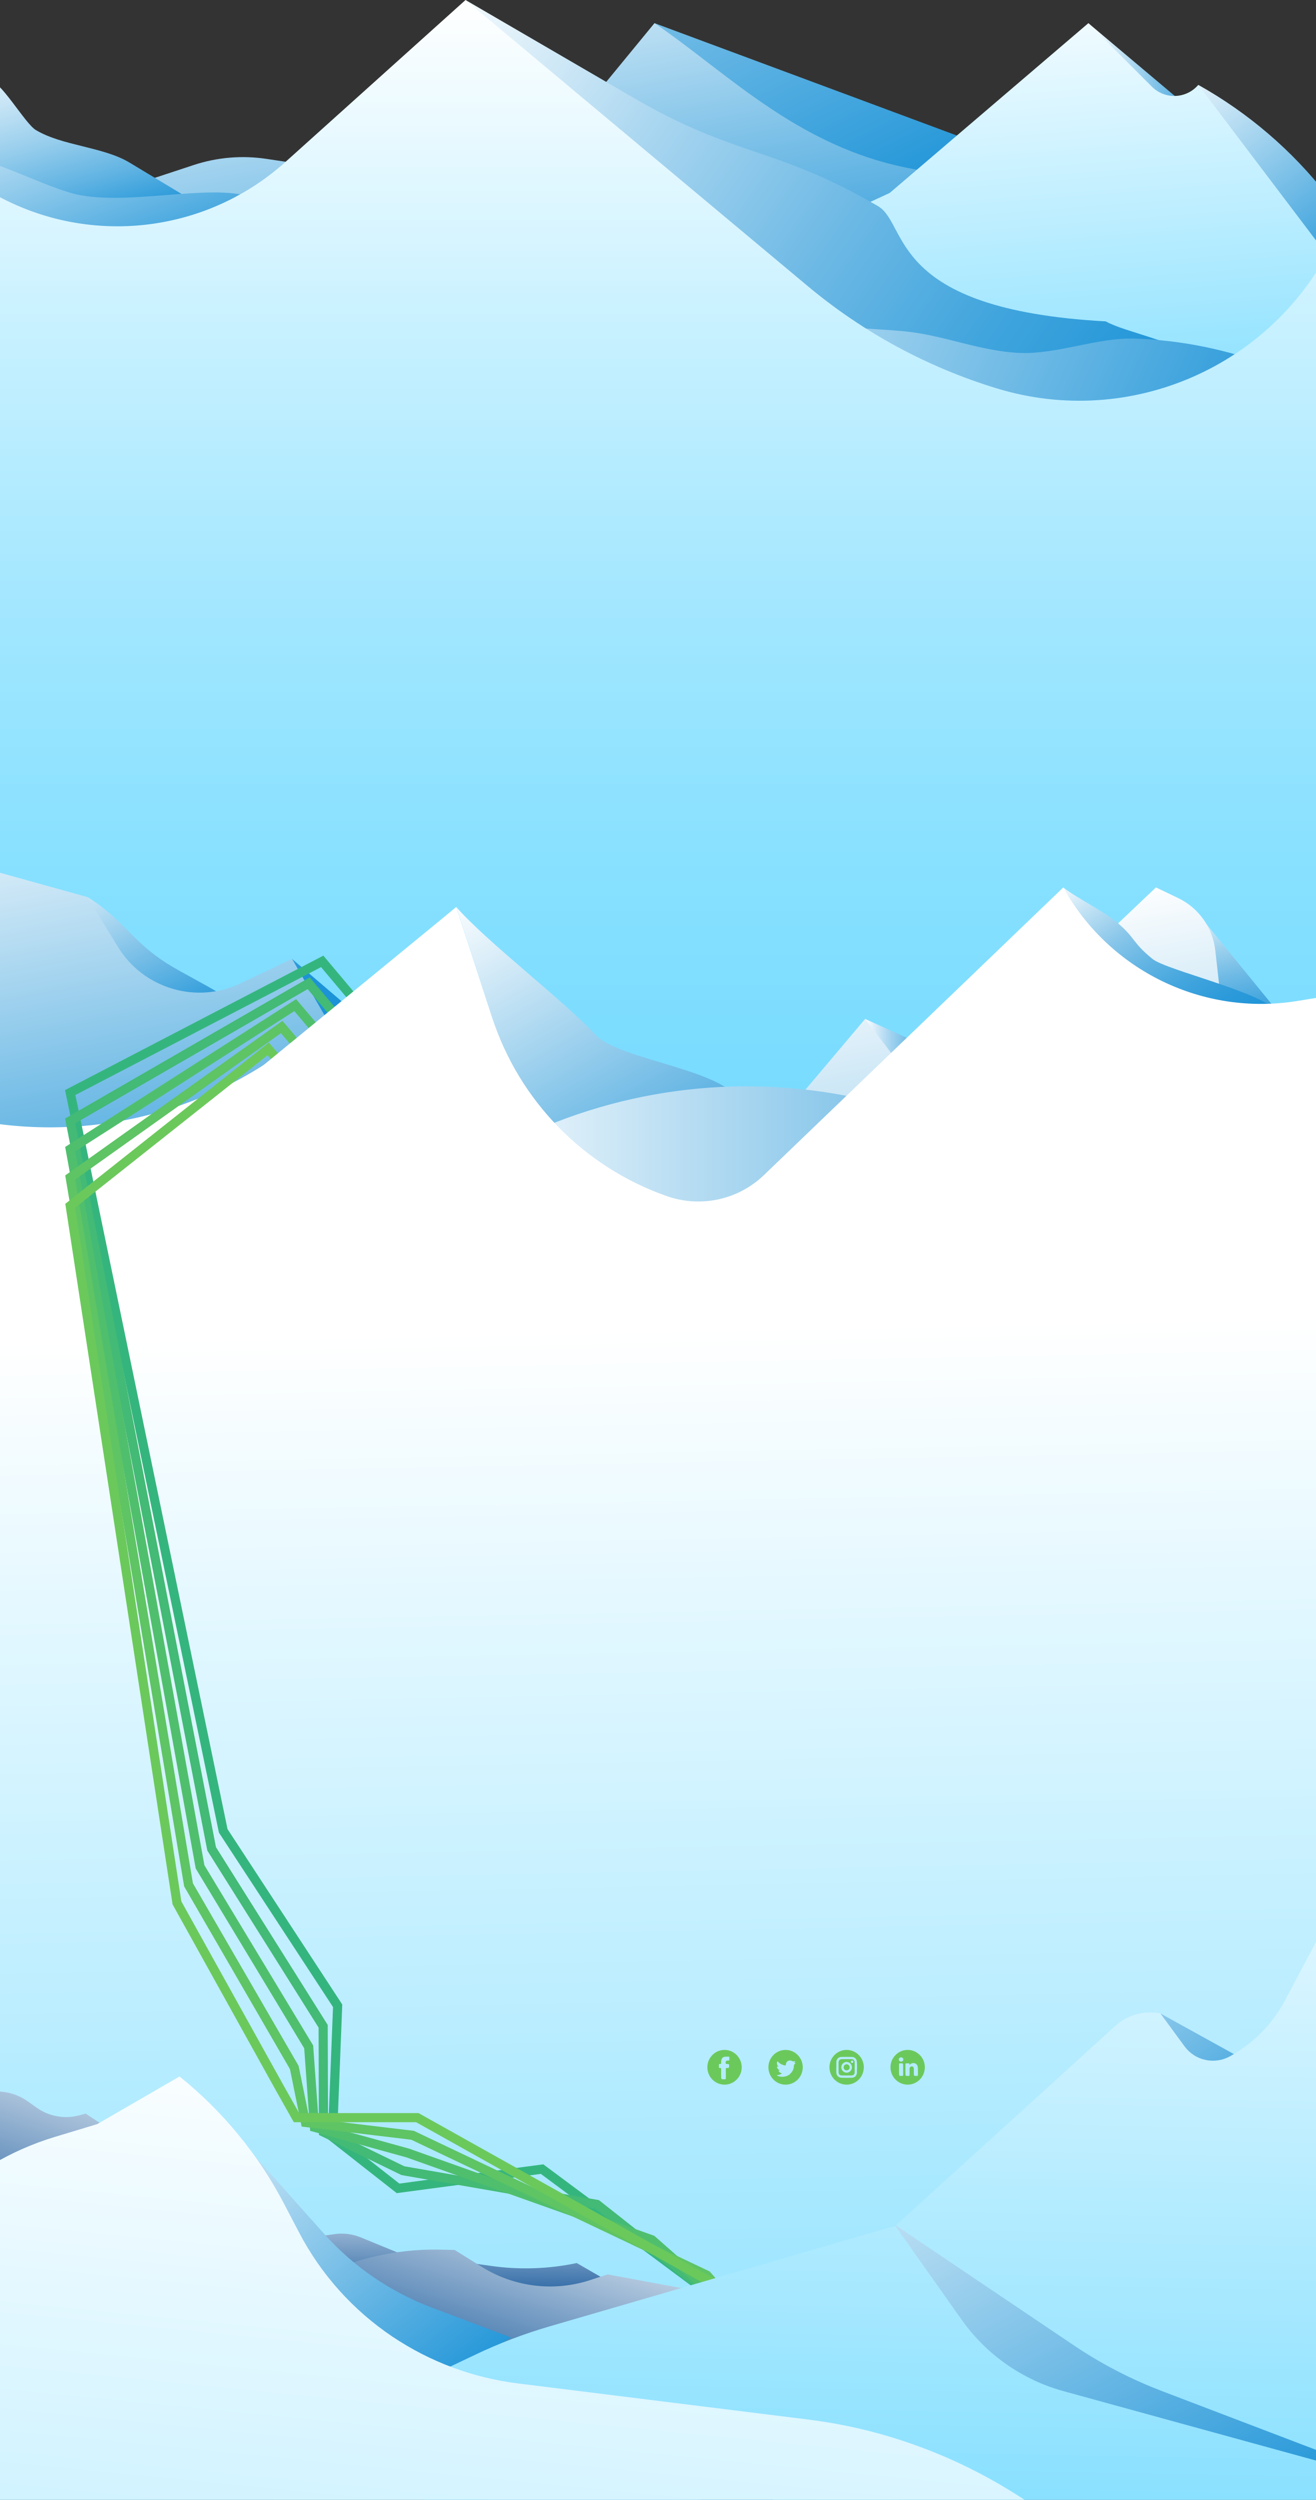 <svg width="1440" height="2734" viewBox="0 0 1440 2734" fill="none" xmlns="http://www.w3.org/2000/svg">
<rect x="0" y="0" width="1440" height="2734" fill="#333333" stroke="none"/>
<g clip-path="url(#clip0)">
<path d="M65.192 228.849L211.88 180.503C237.499 172.032 264.771 169.76 291.492 173.754L561.041 214.111L716.131 25.343L1109.57 203.505L1118.04 342.756L14.574 389.173L65.192 228.849Z" fill="url(#paint0_linear)"/>
<path d="M716.2 25.343C798.842 81.471 878.866 167.418 1011.44 186.839C1076.86 196.412 1116.8 255.432 1124.59 259.77C1150.76 274.439 1062.81 176.853 1085.47 162.529C1085.47 162.46 716.2 25.343 716.2 25.343Z" fill="url(#paint1_linear)"/>
<path d="M1311.22 92.834C1365.9 123.412 1413.97 164.595 1452.47 213.973L1478.91 247.856L1445.17 325.952L1311.22 92.834Z" fill="url(#paint2_linear)"/>
<path d="M1190.91 25.343L1324.85 138.08L1217.28 144.416L1190.91 25.343Z" fill="url(#paint3_linear)"/>
<path d="M-12.491 87.669C-0.577 85.741 27.108 134.913 39.091 142.144C68.084 159.636 112.848 160.394 141.842 177.886C190.6 207.362 219.318 224.441 268.077 253.917C269.661 254.881 271.245 255.845 272.897 256.809C286.671 266.106 237.017 274.715 225.378 286.56L38.195 476.636C20.841 494.266 -9.117 480.63 -7.257 455.975L-14.489 152.543C-13.318 137.185 -18.001 121.483 -19.516 106.263C-20.756 93.661 -17.725 88.496 -12.491 87.669Z" fill="url(#paint4_linear)"/>
<path d="M836.443 274.301L973.559 211.012L1190.91 25.343L1260.46 94.831C1274.72 109.087 1298.06 108.192 1311.22 92.834L1455.7 283.667L1447.23 585.378L1025.28 450.397L836.443 274.301Z" fill="url(#paint5_linear)"/>
<path d="M509.39 0C570.682 35.674 631.975 71.347 693.336 107.021C806.21 172.721 847.876 159.774 960.75 225.474C994.702 245.239 970.5 338.5 1210 351.5C1229.97 363.139 1291.8 374.16 1306.19 392.272C1323 413.346 1164.39 459.97 1148.48 459.694L791.059 454.598L509.39 0Z" fill="url(#paint6_linear)"/>
<path d="M872.943 343.101C908.824 360.8 952.279 358.458 991.19 362.521C1034.03 366.998 1072.39 384.072 1115.5 386C1156.06 387.859 1201.17 368.926 1241.73 370.303C1293.11 372.094 1344.21 382.493 1392.28 401.156C1448.47 423.056 1440.28 431.045 1496.4 453.083C1510.25 458.523 1511.07 478.013 1497.85 484.693L1331.47 568.506C1331.4 568.506 873.563 343.445 872.943 343.101Z" fill="url(#paint7_linear)"/>
<path d="M-57.118 168.796C-18.965 166.041 50.454 206.742 88.263 213.56C150.381 224.785 244.593 197.169 283.296 219.483C310.362 235.116 315.045 234.771 345.829 240.35L24.215 329.671C10.304 302.606 -3.538 275.61 -17.45 248.545C-29.846 224.51 -51.815 195.034 -57.118 168.796Z" fill="url(#paint8_linear)"/>
<path d="M-22.34 202.541C82.133 270.927 219.593 260.459 312.496 176.991L509.389 0L883.618 312.73C944.497 363.623 1015.02 401.776 1090.91 424.847C1237.05 469.336 1393.79 400.468 1459.9 262.801L1524.3 128.714L1482.08 1977.06L-108.838 1953.86L-22.34 202.541Z" fill="url(#paint9_linear)"/>
<path d="M95.838 981.163C134.679 1005.27 144.94 1030.27 183.782 1054.37C200.172 1064.56 224.345 1076.55 240.736 1086.74C246.038 1090.04 275.652 1095.48 281.092 1093.28C283.503 1092.32 286.533 1087.01 288.186 1085.02C298.654 1072.9 309.053 1060.84 319.521 1048.72L435.563 1147.89L319.521 1257.53L83.235 1179.43C83.166 1179.5 95.838 981.163 95.838 981.163Z" fill="url(#paint10_linear)"/>
<path d="M499.266 992.044C533.631 1031.02 616.135 1093.56 651.464 1131.64C678.047 1160.43 801.734 1169.93 811.858 1209.74C818.331 1235.29 677.221 1236.53 654.563 1242.59C649.26 1244.03 585.902 1258.22 585.764 1257.94C585.764 1257.87 499.266 992.044 499.266 992.044Z" fill="url(#paint11_linear)"/>
<path d="M-56.085 938.947L95.838 981.163L128.963 1035.5C156.855 1081.3 214.979 1098.58 263.393 1075.44L319.521 1048.65L462.973 1297.61L-189 1312.42L-56.085 938.947Z" fill="url(#paint12_linear)"/>
<path d="M946.563 1114.42L1077.41 1173.51L1014.67 1256.98L946.563 1114.42Z" fill="url(#paint13_linear)"/>
<path d="M1314.8 1004.23L1425.06 1139.35L1266.8 1230.05L1314.8 1004.23Z" fill="url(#paint14_linear)"/>
<path d="M752.493 1344.44L946.632 1114.42L1016.81 1206.15L1264.87 970.557L1289.25 982.265C1311.7 993.077 1327.06 1014.7 1329.81 1039.49L1419.34 1838.16L881.276 1890.91L752.493 1344.44Z" fill="url(#paint15_linear)"/>
<path d="M960.681 1206.29L1341.18 1304.36L1155.51 1852.96L480.327 1285.56L574.47 1241.76C695.195 1185.63 831.691 1173.1 960.681 1206.29Z" fill="url(#paint16_linear)"/>
<path d="M1163.5 970.626C1175.55 980.406 1207.64 996.934 1219.69 1006.71C1242.9 1025.51 1237.94 1030.06 1261.15 1048.86C1276.58 1061.33 1383.19 1085.5 1398.41 1107.26C1395.44 1107.26 1305.37 1101.68 1302.75 1103.75C1300.06 1105.81 1297.45 1107.95 1294.76 1110.02C1288.35 1115.11 1281.88 1120.14 1275.48 1125.24C1261.91 1135.91 1248.34 1146.65 1234.71 1157.33C1227.13 1163.32 1219.35 1169.1 1211.91 1175.3C1212.05 1175.3 1163.5 970.626 1163.5 970.626Z" fill="url(#paint17_linear)"/>
<path d="M1491.24 2007.37L1469.41 1086.67L1419.41 1094.8C1316.45 1111.46 1214.11 1061.81 1163.43 970.626L835.892 1285.22C807.725 1312.28 766.749 1321.16 729.905 1308.29C639.068 1276.54 568.272 1204.23 538.452 1112.7L499.197 992.044L335.498 1130.19C233.78 1216.21 98.179 1250.85 -32.463 1224.2L-23.993 3216.07L1469.89 3209.73L1490.55 2088.97C1544.96 2087.32 1491.24 2007.37 1491.24 2007.37Z" fill="url(#paint18_linear)"/>
<path d="M411.666 1121.79L352.577 1051.48L76.83 1194.93L244.248 2002.41L369.45 2193.72L363.803 2337.17L435.563 2393.44L593.133 2372.37L850.492 2563.68L922.253 2671.94" stroke="#35B57E" stroke-width="10" stroke-miterlimit="10"/>
<path d="M394.793 1142.93L337.771 1075.37L76.83 1225.92L231.576 2022.1L353.61 2216.17L353.955 2331.87L440.866 2374.09L653.255 2411L847.393 2564.37L926.936 2674.84" stroke="#43BA75" stroke-width="10" stroke-miterlimit="10"/>
<path d="M377.852 1164.01L323.033 1099.34L76.83 1256.84L218.905 2041.8L337.771 2238.69L344.106 2326.64L446.1 2354.74L713.376 2449.71L844.225 2565.06L931.688 2677.66" stroke="#50BF6D" stroke-width="10" stroke-miterlimit="10"/>
<path d="M360.979 1185.15L308.226 1123.24L76.83 1287.83L206.302 2061.5L322 2261.21L334.258 2321.34L451.403 2335.38L773.498 2488.41L841.057 2565.75L936.371 2680.48" stroke="#5EC464" stroke-width="10" stroke-miterlimit="10"/>
<path d="M344.106 1206.22L293.489 1147.14L76.83 1318.75L193.63 2081.19L306.16 2283.73L324.41 2316.1H456.637L833.62 2527.04L837.889 2566.44L941.054 2683.37" stroke="#6BC95B" stroke-width="10" stroke-miterlimit="10"/>
<path d="M155.615 1273.71L499.266 992.044L431.362 1256.84L155.615 1273.71Z" fill="white"/>
<path d="M332.881 2448.33L365.8 2443.51C375.579 2442.06 385.496 2443.3 394.656 2447.02L435.563 2463.82L537.695 2478.29C568.754 2482.69 600.364 2481.59 631.079 2475.12L667.648 2496.19L576.192 2538.41L322.964 2490.61L332.881 2448.33Z" fill="url(#paint19_linear)"/>
<path d="M-62.421 2307.49L-26.265 2292.14C-7.671 2284.22 13.747 2286.49 30.275 2298.2L40.192 2305.22C53.622 2314.72 70.563 2317.82 86.472 2313.62L93.772 2311.69L183.782 2370.78L352.577 2484.76L390.868 2473.05C420.481 2464.03 451.334 2459.76 482.324 2460.45L497.475 2460.79L527.295 2479.39C562.762 2501.49 606.218 2506.73 645.955 2493.71L664.824 2487.51L816.747 2515.68L846.291 2737.92L-153.809 2687.3L-62.421 2307.49Z" fill="url(#paint20_linear)"/>
<path d="M354.23 2442.68L275.927 2354.94L363.803 2511.62L491.828 2597.43L559.319 2556.66L471.925 2523.6C426.817 2506.45 386.391 2478.7 354.23 2442.68Z" fill="url(#paint21_linear)"/>
<path d="M1269.69 2202.12L1363.97 2254.19L1313.28 2279.53L1269.69 2202.12Z" fill="url(#paint22_linear)"/>
<path d="M601.26 2544.4L979.964 2434.21L1220.38 2215.76C1233.74 2203.64 1252.06 2198.54 1269.76 2202.12L1296.14 2238.07C1307.57 2253.71 1328.85 2258.39 1345.86 2249.02C1371.48 2234.91 1392.41 2213.63 1406.12 2187.8L1504.67 2002.34L1537.04 2507.35L1496.27 2925.1L266.768 2697.29L469.24 2599.49L519.995 2575.39C546.165 2562.86 573.368 2552.53 601.26 2544.4Z" fill="url(#paint23_linear)"/>
<path d="M1175 2565.13L978.518 2432.83L1052.14 2536.96C1079.13 2575.11 1118.53 2602.8 1163.64 2615.2L1549.64 2721.25L1271.41 2615.13C1237.46 2602.18 1205.16 2585.44 1175 2565.13Z" fill="url(#paint24_linear)"/>
<path d="M-76.47 2421.61L-69.583 2414.72C-33.427 2378.56 11.061 2351.98 59.958 2337.17L106.444 2323.13L196.454 2271.06C243.766 2309.08 282.745 2356.53 310.844 2410.31L327.165 2441.51C351.2 2487.51 386.392 2526.77 429.572 2555.69C470.548 2583.17 517.378 2600.6 566.275 2606.72L884.1 2646.25C885.822 2646.46 887.612 2646.67 889.334 2646.94C976.314 2658.51 1059.16 2691.16 1131.34 2741.02L1563 3039.22C1563 3039.22 -116.206 3125.03 -116.551 3136.25C-121.509 3298.02 -76.47 2421.61 -76.47 2421.61Z" fill="url(#paint25_linear)"/>
<g clip-path="url(#clip1)">
<path d="M993.225 2242C1003.57 2242.01 1011.99 2250.55 1012 2260.99C1012 2271.49 1003.48 2280.06 993.092 2280C982.747 2279.94 974.352 2271.38 974.389 2260.94C974.437 2250.48 982.892 2241.99 993.225 2242ZM995.163 2258.64C995.611 2256.61 994.606 2256.67 993.576 2256.73C993.043 2256.75 992.498 2256.78 991.965 2256.73C990.996 2256.62 990.705 2257.01 990.717 2257.98C990.766 2261.04 990.742 2264.1 990.742 2267.17C990.742 2270.54 990.742 2270.5 994.109 2270.43C995.018 2270.4 995.284 2270.12 995.26 2269.23C995.211 2267.06 995.211 2264.88 995.26 2262.7C995.296 2261.06 996.217 2260.07 997.598 2260.05C998.954 2260.02 999.79 2260.84 999.899 2262.54C999.996 2264.07 999.948 2265.6 999.948 2267.13C999.948 2270.57 999.948 2270.56 1003.39 2270.41C1004.11 2270.39 1004.44 2270.22 1004.43 2269.41C1004.38 2266.74 1004.48 2264.07 1004.34 2261.4C1004.2 2258.44 1002.27 2256.51 999.548 2256.41C997.913 2256.36 996.507 2256.91 995.163 2258.64ZM988.222 2263.58C988.222 2262.4 988.222 2261.21 988.222 2260.02C988.222 2256.58 988.222 2256.61 984.806 2256.7C983.958 2256.73 983.74 2257.01 983.74 2257.82C983.777 2260.88 983.752 2263.94 983.752 2267.01C983.752 2270.59 983.752 2270.56 987.253 2270.4C988.04 2270.37 988.246 2270.1 988.234 2269.35C988.198 2267.43 988.222 2265.51 988.222 2263.58ZM985.921 2254.79C987.386 2254.82 988.452 2253.88 988.489 2252.55C988.525 2251.23 987.459 2250.17 986.066 2250.13C984.673 2250.09 983.546 2251.1 983.498 2252.41C983.462 2253.78 984.479 2254.77 985.921 2254.79Z" fill="#6BC95B"/>
<path d="M792.775 2280C782.431 2279.99 774 2271.47 774 2261.01C773.988 2250.51 782.503 2241.94 792.897 2242C803.241 2242.06 811.636 2250.62 811.599 2261.06C811.563 2271.52 803.12 2280.01 792.775 2280ZM789.057 2267.99C789.057 2268.74 789.057 2269.47 789.057 2270.22C789.057 2274.27 789.057 2274.25 793.054 2274.16C793.938 2274.15 794.241 2273.9 794.229 2272.98C794.181 2269.83 794.302 2266.66 794.168 2263.5C794.108 2262.02 794.592 2261.51 795.961 2261.77C797.245 2262.02 797.633 2261.42 797.742 2260.2C797.984 2257.51 798.033 2257.52 795.247 2257.4C794.847 2257.39 794.387 2257.56 794.205 2256.9C793.611 2254.71 794.374 2253.63 796.603 2253.62C796.845 2253.62 797.088 2253.61 797.342 2253.62C797.839 2253.63 798.033 2253.38 798.02 2252.9C798.008 2251.95 798.008 2251.02 798.02 2250.08C798.033 2249.55 797.754 2249.39 797.282 2249.41C795.864 2249.43 794.435 2249.33 793.03 2249.5C790.922 2249.76 789.553 2251.27 789.263 2253.43C789.129 2254.41 789.069 2255.4 789.081 2256.38C789.081 2257.13 788.875 2257.55 788.088 2257.4C786.755 2257.16 786.501 2257.85 786.646 2258.99C786.707 2259.48 786.707 2259.98 786.646 2260.47C786.513 2261.51 786.913 2261.94 787.942 2261.78C788.863 2261.64 789.117 2262.08 789.081 2262.96C789.02 2264.62 789.057 2266.31 789.057 2267.99Z" fill="#6BC95B"/>
<path d="M840.804 2260.91C840.841 2250.42 849.344 2241.93 859.761 2242C870.082 2242.07 878.44 2250.63 878.404 2261.09C878.367 2271.59 869.852 2280.07 859.447 2280C849.126 2279.93 840.768 2271.37 840.804 2260.91ZM870.167 2254.23C868.095 2254.77 868.095 2254.77 866.121 2253.9C863.347 2252.68 860.101 2254.62 859.943 2257.73C859.883 2259.03 859.313 2259.1 858.405 2258.89C855.873 2258.33 853.596 2257.28 851.755 2255.37C851.464 2255.07 851.21 2254.47 850.761 2254.65C850.301 2254.82 850.277 2255.44 850.204 2255.92C849.95 2257.62 850.592 2259.03 851.815 2260.22C851.173 2260.5 850.652 2259.75 850.301 2260.27C849.962 2260.76 850.337 2261.31 850.555 2261.8C851.064 2262.91 851.948 2263.64 853.354 2264.35C850.979 2264.54 852.094 2265.36 852.675 2266.07C853.414 2266.96 854.456 2267.33 855.582 2267.64C853.983 2269.19 851.948 2269.26 849.95 2269.67C853.596 2272.48 860.634 2271.85 864.328 2268.47C866.932 2266.08 868.616 2263.18 868.689 2259.58C868.725 2257.98 869.9 2257.18 870.7 2256.04C869.973 2255.83 869.5 2256.43 868.895 2256.09C869.404 2255.58 870.082 2255.18 870.167 2254.23Z" fill="#6BC95B"/>
<path d="M945.208 2261.1C945.148 2271.59 936.62 2280.1 926.239 2280C915.906 2279.9 907.548 2271.33 907.609 2260.9C907.669 2250.41 916.197 2241.9 926.578 2242C936.898 2242.1 945.257 2250.67 945.208 2261.1ZM915.179 2260.95C915.155 2260.95 915.131 2260.95 915.095 2260.95C915.095 2262.89 914.998 2264.82 915.119 2266.73C915.325 2270.18 917.445 2272.35 920.836 2272.46C924.555 2272.58 928.274 2272.58 931.993 2272.46C935.336 2272.35 937.516 2270.22 937.649 2266.85C937.819 2262.8 937.904 2258.74 937.589 2254.7C937.371 2251.87 935.142 2249.75 932.32 2249.7C928.359 2249.61 924.386 2249.61 920.424 2249.7C917.614 2249.76 915.41 2251.88 915.192 2254.73C915.058 2256.8 915.179 2258.88 915.179 2260.95Z" fill="#6BC95B"/>
<path d="M926.312 2269.96C924.604 2269.96 922.896 2269.99 921.176 2269.95C918.862 2269.9 917.602 2268.69 917.578 2266.4C917.542 2262.85 917.542 2259.29 917.578 2255.74C917.602 2253.45 918.862 2252.16 921.139 2252.12C924.652 2252.08 928.177 2252.06 931.69 2252.12C933.955 2252.16 935.191 2253.48 935.215 2255.77C935.251 2259.27 935.251 2262.79 935.215 2266.29C935.191 2268.69 933.967 2269.91 931.569 2269.95C929.824 2269.99 928.068 2269.96 926.312 2269.96ZM926.336 2266.93C929.497 2266.96 932.162 2264.34 932.235 2261.15C932.308 2257.94 929.582 2255.15 926.384 2255.15C923.247 2255.16 920.57 2257.85 920.558 2261.01C920.546 2264.2 923.186 2266.9 926.336 2266.93ZM932.453 2253.59C931.641 2253.72 931.084 2254.11 931.096 2255.01C931.108 2255.83 931.593 2256.29 932.38 2256.31C933.168 2256.34 933.676 2255.91 933.737 2255.09C933.798 2254.19 933.265 2253.76 932.453 2253.59Z" fill="#6BC95B"/>
<path d="M926.336 2257.71C928.153 2257.67 929.63 2259.09 929.691 2260.91C929.752 2262.82 928.334 2264.35 926.469 2264.39C924.664 2264.43 923.174 2263.01 923.113 2261.2C923.041 2259.29 924.47 2257.74 926.336 2257.71Z" fill="#6BC95B"/>
</g>
</g>
<defs>
<linearGradient id="paint0_linear" x1="486.623" y1="-91.618" x2="587.903" y2="428.849" gradientUnits="userSpaceOnUse">
<stop offset="1.33253e-06" stop-color="white"/>
<stop offset="1" stop-color="#1C93D7"/>
</linearGradient>
<linearGradient id="paint1_linear" x1="604.253" y1="-496.26" x2="977.513" y2="246.525" gradientUnits="userSpaceOnUse">
<stop offset="1.33253e-06" stop-color="white"/>
<stop offset="1" stop-color="#1C93D7"/>
</linearGradient>
<linearGradient id="paint2_linear" x1="1288.71" y1="56.972" x2="1476.35" y2="305.841" gradientUnits="userSpaceOnUse">
<stop offset="1.33253e-06" stop-color="white"/>
<stop offset="1" stop-color="#1C93D7"/>
</linearGradient>
<linearGradient id="paint3_linear" x1="1190.94" y1="84.872" x2="1324.88" y2="84.872" gradientUnits="userSpaceOnUse">
<stop offset="1.33253e-06" stop-color="white"/>
<stop offset="1" stop-color="#1C93D7"/>
</linearGradient>
<linearGradient id="paint4_linear" x1="31.187" y1="-4.136" x2="112.251" y2="283.779" gradientUnits="userSpaceOnUse">
<stop stop-color="white"/>
<stop offset="0.086" stop-color="#F8FCFE"/>
<stop offset="0.21" stop-color="#E5F3FA"/>
<stop offset="0.358" stop-color="#C6E4F5"/>
<stop offset="0.523" stop-color="#9ACFED"/>
<stop offset="0.703" stop-color="#62B4E3"/>
<stop offset="0.893" stop-color="#1E94D7"/>
<stop offset="0.899" stop-color="#1C93D7"/>
</linearGradient>
<linearGradient id="paint5_linear" x1="1121.66" y1="-33.842" x2="1166.67" y2="542.747" gradientUnits="userSpaceOnUse">
<stop offset="1.66349e-06" stop-color="white"/>
<stop offset="1" stop-color="#74DBFF"/>
</linearGradient>
<linearGradient id="paint6_linear" x1="454.858" y1="9.466" x2="1235.73" y2="553.186" gradientUnits="userSpaceOnUse">
<stop offset="1.33253e-06" stop-color="white"/>
<stop offset="0.031" stop-color="#F6FBFD"/>
<stop offset="0.302" stop-color="#A9D6F0"/>
<stop offset="0.545" stop-color="#6DB9E5"/>
<stop offset="0.749" stop-color="#41A5DD"/>
<stop offset="0.907" stop-color="#2698D9"/>
<stop offset="1" stop-color="#1C93D7"/>
</linearGradient>
<linearGradient id="paint7_linear" x1="610.274" y1="153.962" x2="1417.47" y2="509.127" gradientUnits="userSpaceOnUse">
<stop offset="1.768e-06" stop-color="white"/>
<stop offset="1" stop-color="#1C93D7"/>
</linearGradient>
<linearGradient id="paint8_linear" x1="83.654" y1="33.38" x2="181.925" y2="312.467" gradientUnits="userSpaceOnUse">
<stop offset="1.33253e-06" stop-color="white"/>
<stop offset="1" stop-color="#1C93D7"/>
</linearGradient>
<linearGradient id="paint9_linear" x1="707.748" y1="0" x2="707.748" y2="1977.07" gradientUnits="userSpaceOnUse">
<stop offset="1.66349e-06" stop-color="white"/>
<stop offset="0.025" stop-color="#F7FDFF"/>
<stop offset="0.18" stop-color="#C8F1FF"/>
<stop offset="0.329" stop-color="#A4E7FF"/>
<stop offset="0.467" stop-color="#89E1FF"/>
<stop offset="0.59" stop-color="#7ADCFF"/>
<stop offset="0.686" stop-color="#74DBFF"/>
</linearGradient>
<linearGradient id="paint10_linear" x1="140.797" y1="900.159" x2="235.747" y2="1111.16" gradientUnits="userSpaceOnUse">
<stop offset="1.33253e-06" stop-color="white"/>
<stop offset="1" stop-color="#1C93D7"/>
</linearGradient>
<linearGradient id="paint11_linear" x1="540.471" y1="955.932" x2="774.193" y2="1364.95" gradientUnits="userSpaceOnUse">
<stop offset="1.33253e-06" stop-color="white"/>
<stop offset="1" stop-color="#1C93D7"/>
</linearGradient>
<linearGradient id="paint12_linear" x1="44.798" y1="818.906" x2="160.848" y2="1430.81" gradientUnits="userSpaceOnUse">
<stop offset="1.33253e-06" stop-color="white"/>
<stop offset="1" stop-color="#1C93D7"/>
</linearGradient>
<linearGradient id="paint13_linear" x1="946.592" y1="1185.72" x2="1077.41" y2="1185.72" gradientUnits="userSpaceOnUse">
<stop offset="1.33253e-06" stop-color="white"/>
<stop offset="0.099" stop-color="#D1E9F7"/>
<stop offset="0.216" stop-color="#A1D2EF"/>
<stop offset="0.338" stop-color="#78BFE7"/>
<stop offset="0.462" stop-color="#57AFE1"/>
<stop offset="0.587" stop-color="#3DA3DD"/>
<stop offset="0.716" stop-color="#2B9ADA"/>
<stop offset="0.851" stop-color="#2095D8"/>
<stop offset="1" stop-color="#1C93D7"/>
</linearGradient>
<linearGradient id="paint14_linear" x1="1300.95" y1="991.271" x2="1342.74" y2="1171.01" gradientUnits="userSpaceOnUse">
<stop offset="1.33253e-06" stop-color="white"/>
<stop offset="0.124" stop-color="#D2EAF7"/>
<stop offset="0.293" stop-color="#9BD0ED"/>
<stop offset="0.458" stop-color="#6EBAE5"/>
<stop offset="0.614" stop-color="#4AA9DF"/>
<stop offset="0.761" stop-color="#319DDB"/>
<stop offset="0.894" stop-color="#2196D8"/>
<stop offset="1" stop-color="#1C93D7"/>
</linearGradient>
<linearGradient id="paint15_linear" x1="1006.21" y1="1011.93" x2="1144.06" y2="1720.89" gradientUnits="userSpaceOnUse">
<stop offset="1.33253e-06" stop-color="white"/>
<stop offset="1" stop-color="#1C93D7"/>
</linearGradient>
<linearGradient id="paint16_linear" x1="480.282" y1="1520.53" x2="1341.16" y2="1520.53" gradientUnits="userSpaceOnUse">
<stop offset="1.33253e-06" stop-color="white"/>
<stop offset="1" stop-color="#1C93D7"/>
</linearGradient>
<linearGradient id="paint17_linear" x1="1182.27" y1="948.61" x2="1326.75" y2="1174.96" gradientUnits="userSpaceOnUse">
<stop offset="1.33253e-06" stop-color="white"/>
<stop offset="0.029" stop-color="#F3F9FD"/>
<stop offset="0.176" stop-color="#BBDFF3"/>
<stop offset="0.323" stop-color="#8AC7EA"/>
<stop offset="0.468" stop-color="#63B5E3"/>
<stop offset="0.61" stop-color="#44A6DE"/>
<stop offset="0.748" stop-color="#2E9BDA"/>
<stop offset="0.88" stop-color="#2095D8"/>
<stop offset="1" stop-color="#1C93D7"/>
</linearGradient>
<linearGradient id="paint18_linear" x1="722.277" y1="1452.44" x2="751.817" y2="2967.42" gradientUnits="userSpaceOnUse">
<stop offset="2.10766e-06" stop-color="white"/>
<stop offset="1" stop-color="#74DBFF"/>
</linearGradient>
<linearGradient id="paint19_linear" x1="497.047" y1="2376.52" x2="494.975" y2="2518.45" gradientUnits="userSpaceOnUse">
<stop offset="1.33253e-06" stop-color="white"/>
<stop offset="1" stop-color="#1B5B9D"/>
</linearGradient>
<linearGradient id="paint20_linear" x1="455.543" y1="2317.26" x2="373.253" y2="2583.12" gradientUnits="userSpaceOnUse">
<stop offset="1.33253e-06" stop-color="white"/>
<stop offset="1" stop-color="#1B5B9D"/>
</linearGradient>
<linearGradient id="paint21_linear" x1="221.395" y1="2231.98" x2="524.111" y2="2612.76" gradientUnits="userSpaceOnUse">
<stop offset="1.33253e-06" stop-color="white"/>
<stop offset="1" stop-color="#1C93D7"/>
</linearGradient>
<linearGradient id="paint22_linear" x1="1158.28" y1="2019.38" x2="1400.23" y2="2351.35" gradientUnits="userSpaceOnUse">
<stop offset="1.33253e-06" stop-color="white"/>
<stop offset="1" stop-color="#1C93D7"/>
</linearGradient>
<linearGradient id="paint23_linear" x1="916.198" y1="1840.78" x2="896.505" y2="2887.34" gradientUnits="userSpaceOnUse">
<stop offset="1.66349e-06" stop-color="white"/>
<stop offset="1" stop-color="#74DBFF"/>
</linearGradient>
<linearGradient id="paint24_linear" x1="1034.48" y1="2148.14" x2="1374.9" y2="2783.96" gradientUnits="userSpaceOnUse">
<stop offset="1.33253e-06" stop-color="white"/>
<stop offset="1" stop-color="#1C93D7"/>
</linearGradient>
<linearGradient id="paint25_linear" x1="789.697" y1="2262.19" x2="630.207" y2="3870.37" gradientUnits="userSpaceOnUse">
<stop offset="1.66349e-06" stop-color="white"/>
<stop offset="1" stop-color="#74DBFF"/>
</linearGradient>
<clipPath id="clip0">
<rect width="1752" height="3216" fill="white" transform="translate(-189)"/>
</clipPath>
<clipPath id="clip1">
<rect width="238" height="38" fill="white" transform="translate(774 2242)"/>
</clipPath>
</defs>
</svg>
